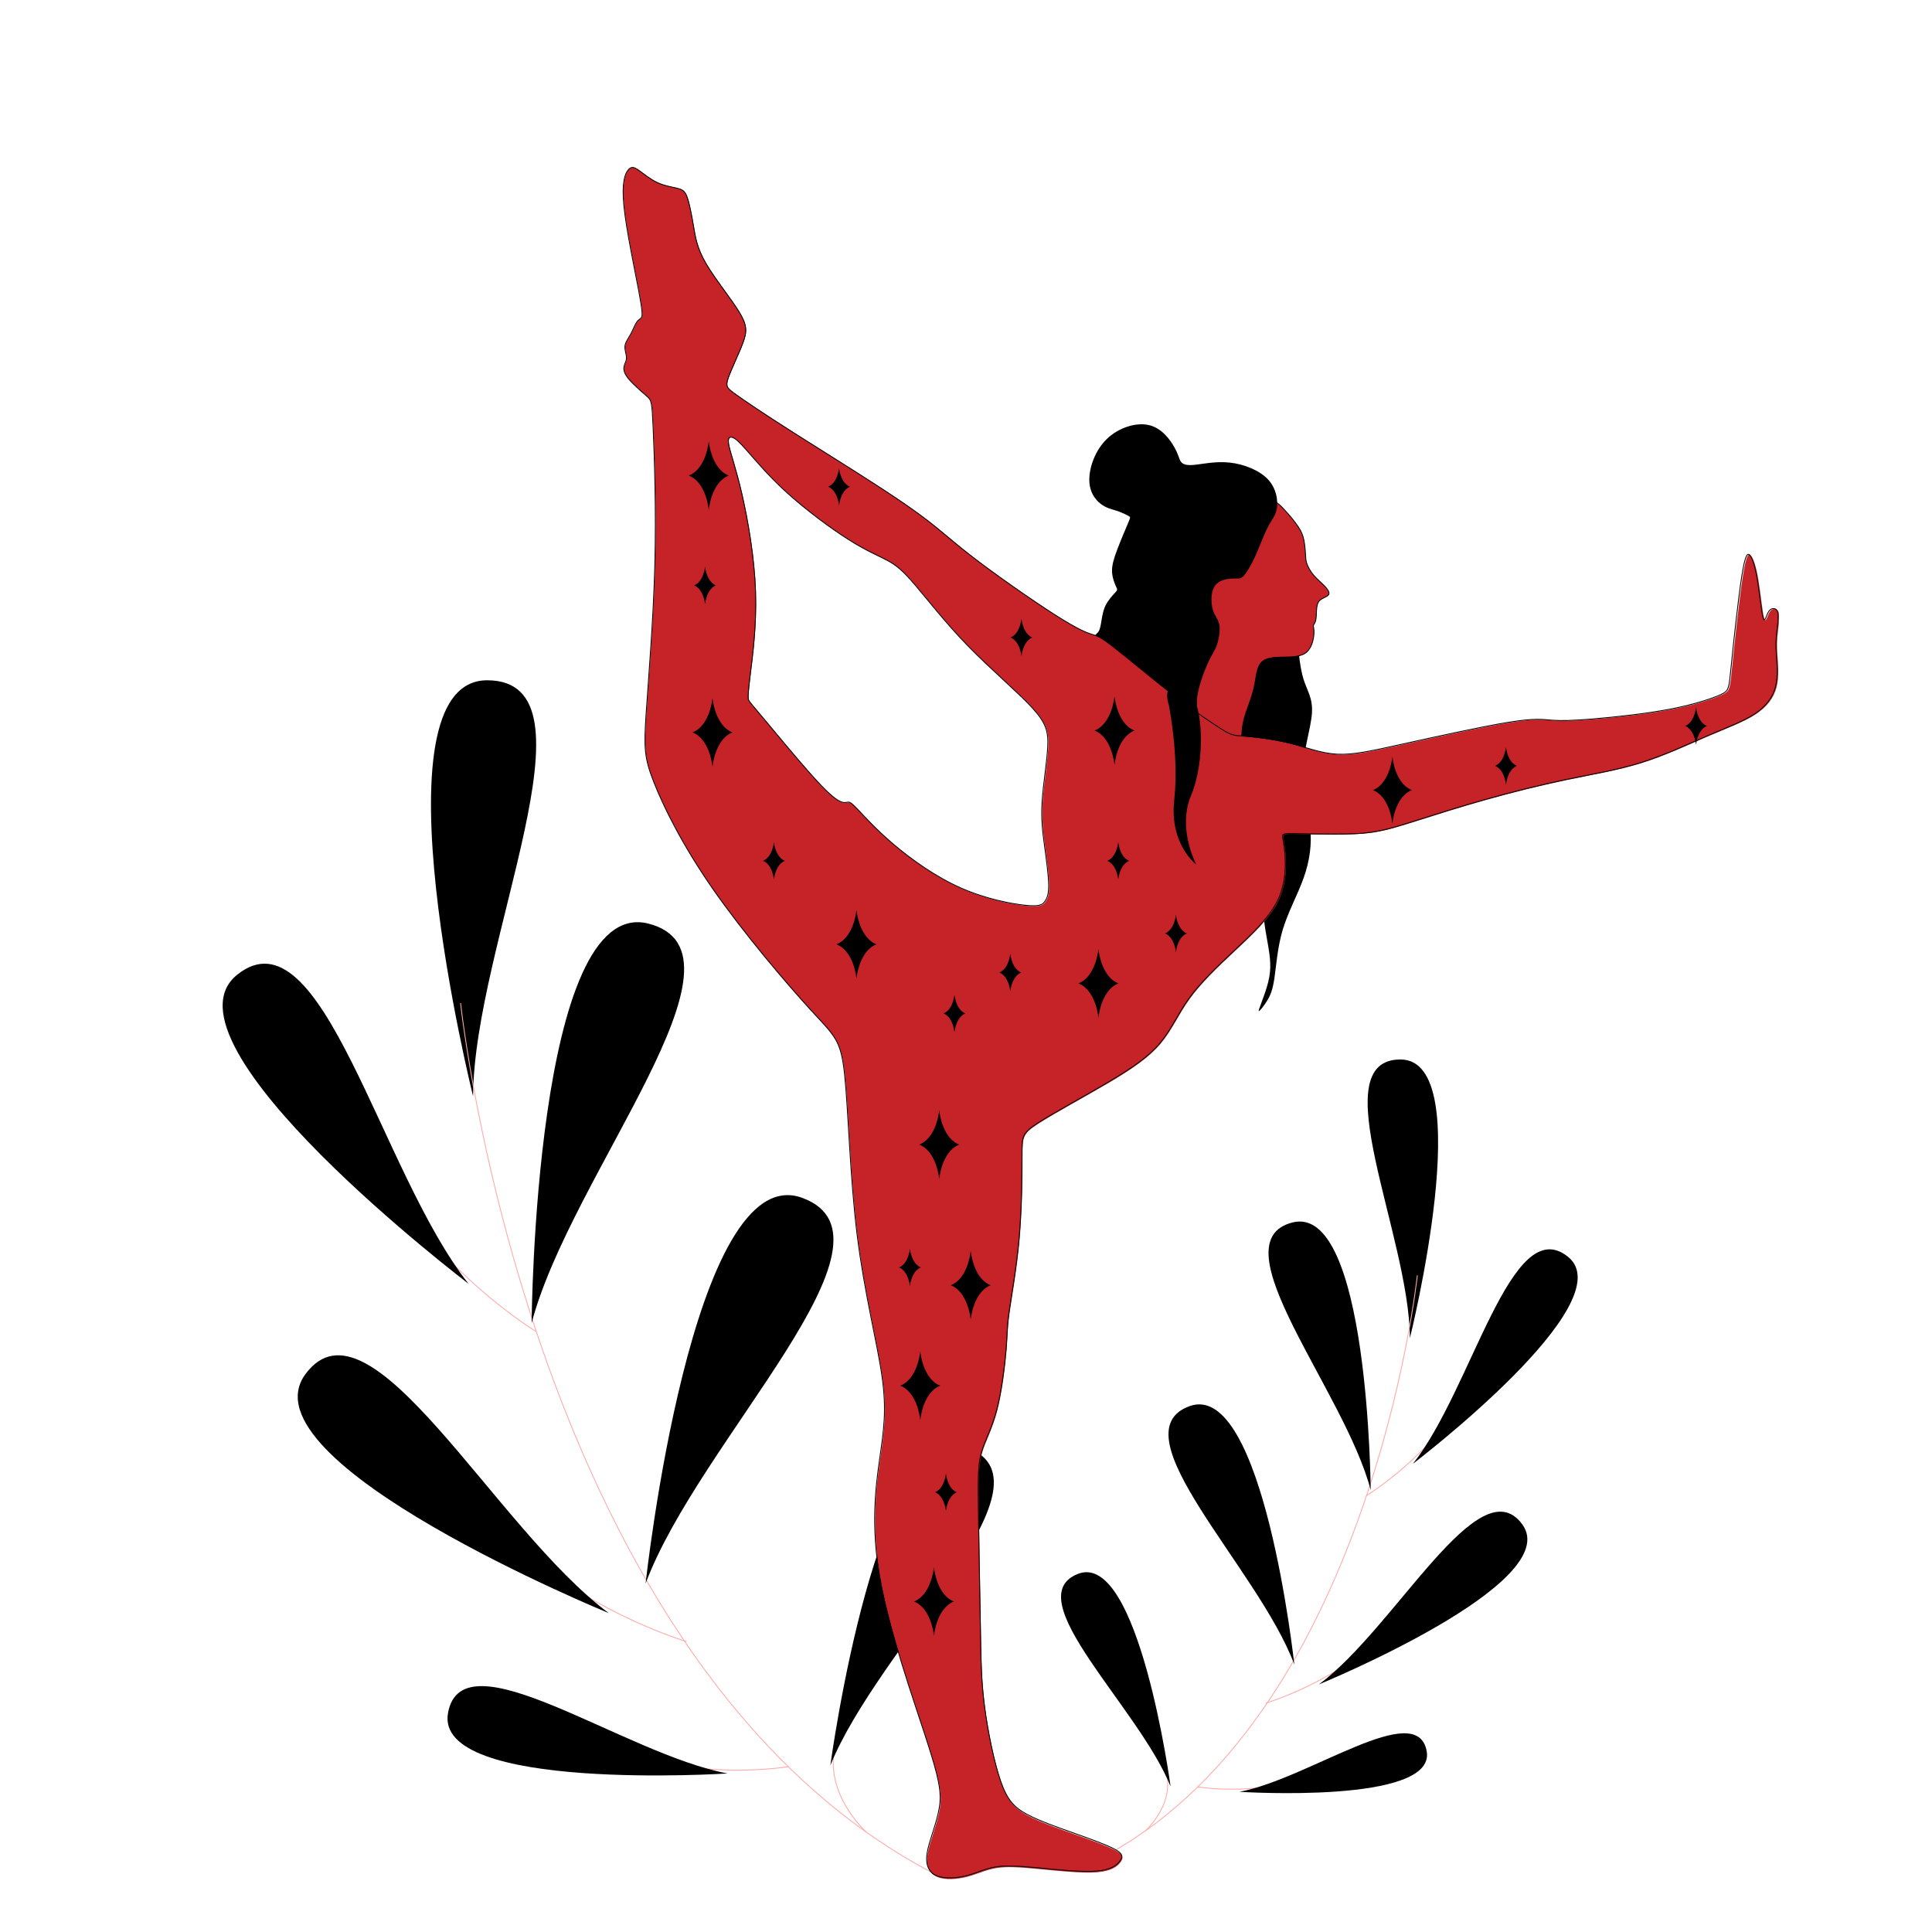 <svg xmlns="http://www.w3.org/2000/svg" xmlns:xlink="http://www.w3.org/1999/xlink" width="500" zoomAndPan="magnify" viewBox="0 0 375 375" height="500" preserveAspectRatio="xMidYMid meet" version="1.0"><defs><clipPath id="b1a73e0cfc"><path d="M 88 194 L 184 194 L 184 365.078 L 88 365.078 Z M 88 194 " clip-rule="nonzero"/></clipPath><clipPath id="5aafe73d35"><path d="M 121 32.078 L 345.273 32.078 L 345.273 365 L 121 365 Z M 121 32.078 " clip-rule="nonzero"/></clipPath><clipPath id="49f396f7ab"><path d="M 120 32.078 L 345.273 32.078 L 345.273 365.078 L 120 365.078 Z M 120 32.078 " clip-rule="nonzero"/></clipPath></defs><path fill="#000000" d="M 273.66 259.73 C 273.66 259.73 287.121 205.652 271.832 205.645 C 256.543 205.633 273.559 239.789 273.66 259.73 Z M 273.66 259.73 " fill-opacity="1" fill-rule="evenodd"/><path stroke-linecap="butt" transform="matrix(0.068, 0, 0, 0.068, 43.216, 32.418)" fill="none" stroke-linejoin="miter" d="M 3410.14 3163.604 C 3410.14 3163.604 3274.779 4443.624 2488.673 4836.447 " stroke="#ffa8a7" stroke-width="2.44" stroke-opacity="1" stroke-miterlimit="2.613"/><path fill="#000000" d="M 266.051 289.227 C 266.051 289.227 265.672 233.5 250.859 237.281 C 236.047 241.066 261.004 269.934 266.051 289.227 Z M 266.051 289.227 " fill-opacity="1" fill-rule="evenodd"/><path stroke-linecap="butt" transform="matrix(0.068, 0, 0, 0.068, 43.216, 32.418)" fill="none" stroke-linejoin="miter" d="M 3265.192 3792.075 C 3265.192 3792.075 3456.179 3676.347 3559.967 3483.006 " stroke="#ffa8a7" stroke-width="2.44" stroke-opacity="1" stroke-miterlimit="2.613"/><path fill="#000000" d="M 251.227 323.082 C 251.227 323.082 245.223 267.68 230.867 272.941 C 216.512 278.199 244.258 304.398 251.227 323.082 Z M 251.227 323.082 " fill-opacity="1" fill-rule="evenodd"/><path fill="#000000" d="M 274.23 284.133 C 274.23 284.133 315.395 252.824 304.34 243.934 C 293.281 235.043 285.746 269.645 274.23 284.133 Z M 274.23 284.133 " fill-opacity="1" fill-rule="evenodd"/><path stroke-linecap="butt" transform="matrix(0.068, 0, 0, 0.068, 43.216, 32.418)" fill="none" stroke-linejoin="miter" d="M 2633.965 4749.191 C 2633.965 4749.191 2731.496 4662.739 2685.113 4558.204 " stroke="#ffa8a7" stroke-width="2.44" stroke-opacity="1" stroke-miterlimit="2.613"/><path fill="#000000" d="M 227.207 346.746 C 227.207 346.746 221.031 300.816 209.211 305.496 C 197.391 310.176 221.016 331.363 227.207 346.746 Z M 227.207 346.746 " fill-opacity="1" fill-rule="evenodd"/><path stroke-linecap="butt" transform="matrix(0.068, 0, 0, 0.068, 43.216, 32.418)" fill="none" stroke-linejoin="miter" d="M 2977.765 4384.554 C 2977.765 4384.554 3192.115 4322.04 3342.345 4162.052 " stroke="#ffa8a7" stroke-width="2.44" stroke-opacity="1" stroke-miterlimit="2.613"/><path fill="#000000" d="M 256.004 326.941 C 256.004 326.941 303.859 307.324 295.473 295.879 C 287.086 284.438 270.871 315.918 256.004 326.941 Z M 256.004 326.941 " fill-opacity="1" fill-rule="evenodd"/><path stroke-linecap="butt" transform="matrix(0.068, 0, 0, 0.068, 43.216, 32.418)" fill="none" stroke-linejoin="miter" d="M 2782.702 4623.589 C 2782.702 4623.589 2945.618 4651.545 3097.512 4593.853 " stroke="#ffa8a7" stroke-width="2.44" stroke-opacity="1" stroke-miterlimit="2.613"/><path fill="#000000" d="M 240.574 347.789 C 240.574 347.789 278.789 350.258 276.922 339.918 C 275.051 329.582 254.047 345.273 240.574 347.789 Z M 240.574 347.789 " fill-opacity="1" fill-rule="evenodd"/><path fill="#000000" d="M 91.824 212.781 C 91.824 212.781 71.734 132.059 94.555 132.043 C 117.379 132.031 91.977 183.016 91.824 212.781 Z M 91.824 212.781 " fill-opacity="1" fill-rule="evenodd"/><g clip-path="url(#b1a73e0cfc)"><path stroke-linecap="butt" transform="matrix(0.068, 0, 0, 0.068, 43.216, 32.418)" fill="none" stroke-linejoin="miter" d="M 679.148 2386.51 C 679.148 2386.51 881.214 4297.183 2054.632 4883.577 " stroke="#ffa8a7" stroke-width="2.44" stroke-opacity="1" stroke-miterlimit="2.613"/></g><path fill="#000000" d="M 103.188 256.809 C 103.188 256.809 103.75 173.625 125.863 179.273 C 147.973 184.922 110.719 228.012 103.188 256.809 Z M 103.188 256.809 " fill-opacity="1" fill-rule="evenodd"/><path stroke-linecap="butt" transform="matrix(0.068, 0, 0, 0.068, 43.216, 32.418)" fill="none" stroke-linejoin="miter" d="M 895.508 3324.568 C 895.508 3324.568 610.434 3151.893 455.497 2863.203 " stroke="#ffa8a7" stroke-width="2.44" stroke-opacity="1" stroke-miterlimit="2.613"/><path fill="#000000" d="M 125.312 307.348 C 125.312 307.348 134.277 224.648 155.707 232.5 C 177.133 240.355 135.715 279.457 125.312 307.348 Z M 125.312 307.348 " fill-opacity="1" fill-rule="evenodd"/><path fill="#000000" d="M 90.973 249.207 C 90.973 249.207 29.527 202.473 46.031 189.199 C 62.535 175.93 73.785 227.582 90.973 249.207 Z M 90.973 249.207 " fill-opacity="1" fill-rule="evenodd"/><path stroke-linecap="butt" transform="matrix(0.068, 0, 0, 0.068, 43.216, 32.418)" fill="none" stroke-linejoin="miter" d="M 1837.756 4753.325 C 1837.756 4753.325 1692.234 4624.278 1761.464 4468.251 " stroke="#ffa8a7" stroke-width="2.44" stroke-opacity="1" stroke-miterlimit="2.613"/><path fill="#000000" d="M 161.168 342.672 C 161.168 342.672 170.387 274.109 188.031 281.098 C 205.68 288.082 170.41 319.707 161.168 342.672 Z M 161.168 342.672 " fill-opacity="1" fill-rule="evenodd"/><path stroke-linecap="butt" transform="matrix(0.068, 0, 0, 0.068, 43.216, 32.418)" fill="none" stroke-linejoin="miter" d="M 1324.554 4209.009 C 1324.554 4209.009 1004.577 4115.726 780.353 3876.92 " stroke="#ffa8a7" stroke-width="2.44" stroke-opacity="1" stroke-miterlimit="2.613"/><path fill="#000000" d="M 118.18 313.113 C 118.18 313.113 46.746 283.828 59.266 266.746 C 71.785 249.66 95.988 296.656 118.18 313.113 Z M 118.18 313.113 " fill-opacity="1" fill-rule="evenodd"/><path stroke-linecap="butt" transform="matrix(0.068, 0, 0, 0.068, 43.216, 32.418)" fill="none" stroke-linejoin="miter" d="M 1615.77 4565.839 C 1615.77 4565.839 1372.544 4607.63 1145.794 4521.408 " stroke="#ffa8a7" stroke-width="2.44" stroke-opacity="1" stroke-miterlimit="2.613"/><path fill="#000000" d="M 141.215 344.23 C 141.215 344.23 84.168 347.914 86.961 332.48 C 89.75 317.051 121.105 340.477 141.215 344.23 Z M 141.215 344.23 " fill-opacity="1" fill-rule="evenodd"/><path fill="#000000" d="M 251.84 124.566 C 252.078 126.488 252.312 129.555 253 131.793 C 253.688 134.035 254.828 135.449 254.652 138.359 C 254.473 141.27 252.98 145.672 252.844 149.645 C 252.707 153.613 253.926 157.152 254.297 160.531 C 254.672 163.914 254.199 167.137 253.039 170.398 C 251.879 173.66 250.027 176.961 248.984 180.434 C 247.941 183.906 247.711 187.551 247.359 189.891 C 247.012 192.23 246.547 193.266 245.953 194.234 C 245.355 195.203 244.633 196.109 244.402 196.238 C 244.168 196.367 244.426 195.723 244.84 194.621 C 245.254 193.523 245.824 191.973 246.16 190.617 C 246.496 189.258 246.598 188.094 246.547 186.867 C 246.496 185.641 246.289 184.348 245.926 182.305 C 245.562 180.262 245.047 177.469 245.109 173.605 C 245.176 169.742 245.824 164.805 245.668 160.797 C 245.512 156.789 244.555 153.715 242.473 151.141 C 240.395 148.57 237.188 146.5 236.18 143.863 C 235.172 141.227 236.359 138.023 238.195 134.43 C 240.031 130.836 242.512 126.855 244.398 124.23 C 246.285 121.605 247.578 120.34 248.602 120.043 C 249.621 119.746 250.371 120.418 250.867 121.145 C 251.359 121.867 251.602 122.645 251.84 124.566 Z M 251.84 124.566 " fill-opacity="1" fill-rule="evenodd"/><path stroke-linecap="butt" transform="matrix(0.068, 0, 0, 0.068, 43.216, 32.418)" fill-opacity="1" fill="#c62328" fill-rule="evenodd" stroke-linejoin="miter" d="M 2908.362 1640.129 C 2908.993 1625.95 2908.591 1604.997 2914.447 1580.313 C 2920.359 1555.628 2932.587 1527.213 2939.59 1503.39 C 2946.594 1479.624 2948.316 1460.393 2951.588 1444.894 C 2954.86 1429.394 2959.682 1417.569 2969.498 1410.164 C 2979.314 1402.758 2994.182 1399.659 3017.317 1399.027 C 3040.508 1398.396 3071.909 1400.118 3090.279 1387.661 C 3108.648 1375.204 3113.872 1348.568 3114.963 1333.069 C 3116.054 1317.569 3113.011 1313.206 3113.413 1309.475 C 3113.872 1305.744 3117.776 1302.701 3119.785 1295.526 C 3121.737 1288.293 3121.737 1276.926 3122.368 1265.79 C 3123.057 1254.653 3124.377 1243.746 3132.012 1236.743 C 3139.647 1229.797 3153.596 1226.697 3157.098 1220.382 C 3160.6 1214.068 3153.596 1204.424 3144.469 1195.067 C 3135.284 1185.652 3123.918 1176.467 3114.733 1165.79 C 3105.548 1155.055 3098.602 1142.828 3095.101 1133.241 C 3091.599 1123.655 3091.599 1116.651 3090.91 1105.285 C 3090.279 1093.919 3088.958 1078.19 3086.318 1065.101 C 3083.734 1052.013 3079.773 1041.508 3069.957 1026.64 C 3060.141 1011.829 3044.412 992.599 3027.592 974.918 C 3010.772 957.237 2992.862 941.049 2960.084 946.502 C 2927.363 951.956 2879.717 979.051 2842.633 1014.413 C 2805.492 1049.832 2778.856 1093.517 2755.664 1133.471 C 2732.53 1173.425 2712.897 1209.705 2704.172 1249.2 C 2695.389 1288.752 2697.627 1331.576 2701.301 1368.889 C 2705.033 1406.203 2710.257 1438.12 2711.347 1466.076 C 2712.438 1494.033 2709.395 1518.028 2713.529 1549.256 C 2717.719 1580.485 2729.028 1618.946 2753.081 1644.09 C 2777.076 1669.176 2813.758 1681.001 2839.763 1687.947 C 2865.767 1694.951 2881.037 1697.132 2889.992 1693.229 C 2898.947 1689.268 2901.588 1679.222 2903.769 1670.496 C 2905.951 1661.77 2907.673 1654.308 2908.362 1640.129 Z M 2908.362 1640.129 " stroke="#000000" stroke-width="2.44" stroke-opacity="1" stroke-miterlimit="2.613"/><path fill="#000000" d="M 247.852 98.598 C 248.062 97.125 247.766 94.816 246.117 93.055 C 244.473 91.293 241.477 90.082 238.676 89.785 C 235.875 89.488 233.27 90.105 231.668 90.242 C 230.066 90.379 229.473 90.035 229.152 89.52 C 228.832 89.008 228.785 88.32 227.965 86.848 C 227.141 85.371 225.539 83.109 223.035 82.516 C 220.531 81.918 217.125 82.992 214.852 85.188 C 212.574 87.383 211.434 90.699 211.434 93.098 C 211.434 95.5 212.574 96.988 213.672 97.82 C 214.77 98.656 215.824 98.84 216.773 99.148 C 217.727 99.457 218.578 99.895 219.008 100.121 C 219.441 100.344 219.453 100.355 218.984 101.469 C 218.52 102.578 217.57 104.785 216.895 106.562 C 216.215 108.34 215.805 109.684 215.844 110.918 C 215.883 112.156 216.367 113.281 216.629 113.867 C 216.895 114.453 216.934 114.492 216.492 114.98 C 216.051 115.469 215.125 116.402 214.582 117.531 C 214.039 118.66 213.879 119.988 213.719 120.926 C 213.559 121.863 213.398 122.41 213.125 122.73 C 212.852 123.051 212.461 123.145 212.199 124.297 C 211.938 125.453 211.797 127.672 212.082 129.922 C 212.371 132.176 213.078 134.461 215.805 135.941 C 218.531 137.426 223.273 138.102 226.492 138.449 C 229.715 138.797 231.41 138.816 232.016 138.344 C 232.625 137.875 232.145 136.91 232.418 135.016 C 232.688 133.121 233.715 130.289 234.477 128.629 C 235.238 126.965 235.73 126.469 236.137 125.355 C 236.547 124.238 236.863 122.508 236.688 121.355 C 236.512 120.207 235.836 119.641 235.465 118.527 C 235.094 117.414 235.023 115.75 235.379 114.617 C 235.73 113.484 236.512 112.883 237.43 112.582 C 238.352 112.281 239.41 112.281 240.066 112.281 C 240.723 112.281 240.969 112.281 241.48 111.68 C 241.996 111.078 242.773 109.875 243.605 108.055 C 244.434 106.23 245.32 103.789 246.121 102.25 C 246.922 100.711 247.641 100.07 247.852 98.594 Z M 247.852 98.598 " fill-opacity="1" fill-rule="evenodd"/><g clip-path="url(#5aafe73d35)"><path fill="#c62328" d="M 242.523 143.039 C 244.488 143.219 247.75 143.641 250.762 144.406 C 253.773 145.176 256.539 146.289 259.645 146.461 C 262.754 146.633 266.207 145.867 272.461 144.484 C 278.719 143.105 287.773 141.109 292.992 140.266 C 298.211 139.418 299.594 139.727 301.379 139.859 C 303.164 139.996 305.352 139.957 309.477 139.609 C 313.602 139.266 319.664 138.613 324.383 137.711 C 329.102 136.809 332.48 135.66 334.148 134.91 C 335.82 134.164 335.781 133.816 336.223 129.363 C 336.664 124.914 337.586 116.355 338.273 111.941 C 338.965 107.531 339.426 107.262 339.906 107.895 C 340.387 108.527 340.887 110.062 341.309 112.594 C 341.73 115.129 342.074 118.66 342.383 119.848 C 342.688 121.039 342.957 119.887 343.281 119.176 C 343.609 118.465 343.992 118.199 344.395 118.18 C 344.801 118.16 345.223 118.391 345.316 119.293 C 345.414 120.195 345.184 121.766 345.047 123.051 C 344.914 124.336 344.875 125.336 344.992 127.062 C 345.105 128.789 345.375 131.246 344.836 133.355 C 344.301 135.465 342.957 137.23 340.711 138.691 C 338.465 140.148 335.32 141.301 331.52 142.93 C 327.723 144.562 323.27 146.672 318.664 148.109 C 314.062 149.551 309.301 150.316 304.16 151.391 C 299.02 152.465 293.492 153.848 288.445 155.27 C 283.398 156.688 278.832 158.145 275.32 159.258 C 271.809 160.371 269.355 161.141 266.84 161.543 C 264.328 161.945 261.758 161.984 259.207 161.984 C 256.652 161.984 254.121 161.945 252.355 161.906 C 250.59 161.867 249.594 161.832 249.246 162.062 C 248.902 162.293 249.211 162.789 249.457 164.996 C 249.707 167.203 249.898 171.117 248.211 174.707 C 246.523 178.293 242.953 181.555 239.598 184.703 C 236.238 187.848 233.09 190.879 230.906 193.91 C 228.719 196.941 227.488 199.973 225.262 202.602 C 223.039 205.23 219.812 207.457 215.172 210.199 C 210.527 212.945 204.465 216.207 201.453 218.164 C 198.438 220.121 198.477 220.773 198.477 224.359 C 198.477 227.949 198.438 234.473 197.922 240.402 C 197.402 246.328 196.406 251.664 195.965 254.809 C 195.523 257.957 195.637 258.918 195.391 261.965 C 195.141 265.02 194.527 270.16 193.566 273.824 C 192.605 277.488 191.301 279.676 190.633 281.961 C 189.961 284.242 189.922 286.621 189.996 292.723 C 190.074 298.824 190.266 308.648 190.383 315.5 C 190.496 322.348 190.535 326.227 191.168 331.176 C 191.801 336.125 193.031 342.152 194.312 345.875 C 195.602 349.594 196.941 351.016 199.379 352.34 C 201.816 353.664 205.348 354.891 208.648 356.062 C 211.945 357.234 215.016 358.344 216.551 359.191 C 218.086 360.035 218.086 360.609 217.531 361.395 C 216.973 362.184 215.863 363.18 212.887 363.41 C 209.914 363.641 205.078 363.105 201.434 362.758 C 197.785 362.414 195.332 362.262 193.297 362.605 C 191.262 362.949 189.652 363.793 187.695 364.293 C 185.738 364.793 183.434 364.945 181.918 364.312 C 180.402 363.68 179.672 362.258 180.055 359.859 C 180.441 357.465 181.938 354.086 182.418 351.055 C 182.898 348.023 182.359 345.336 179.809 337.508 C 177.254 329.68 172.688 316.707 170.887 306.52 C 169.082 296.332 170.043 288.926 170.828 283.34 C 171.613 277.758 172.23 273.996 171.289 267.34 C 170.348 260.684 167.855 251.125 166.453 239.824 C 165.051 228.523 164.746 215.477 164.016 208.664 C 163.289 201.855 162.137 201.277 157.398 196.098 C 152.66 190.918 144.332 181.133 138.363 172.535 C 132.398 163.941 128.789 156.535 126.949 151.852 C 125.105 147.172 125.027 145.215 125.469 138.574 C 125.91 131.938 126.871 120.617 127.16 109.734 C 127.445 98.855 127.062 88.418 126.832 83.141 C 126.602 77.867 126.527 77.75 125.566 76.906 C 124.609 76.062 122.766 74.488 121.883 73.34 C 121 72.188 121.078 71.457 121.25 70.902 C 121.422 70.344 121.691 69.961 121.652 69.348 C 121.613 68.734 121.27 67.891 121.363 67.141 C 121.461 66.395 121.996 65.742 122.457 64.895 C 122.918 64.051 123.301 63.016 123.668 62.5 C 124.031 61.98 124.375 61.98 124.57 61.613 C 124.762 61.25 124.801 60.523 124.012 56.359 C 123.227 52.195 121.613 44.598 121.152 39.973 C 120.695 35.348 121.383 33.699 121.996 32.969 C 122.613 32.238 123.148 32.43 124.051 33.062 C 124.953 33.699 126.219 34.77 127.621 35.426 C 129.02 36.078 130.555 36.305 131.555 36.555 C 132.551 36.805 133.012 37.074 133.453 38.32 C 133.895 39.57 134.316 41.793 134.68 43.941 C 135.047 46.094 135.352 48.164 137.098 51.16 C 138.844 54.152 142.031 58.066 143.582 60.637 C 145.137 63.207 145.062 64.438 144.273 66.566 C 143.488 68.695 141.992 71.727 141.414 73.395 C 140.84 75.066 141.188 75.371 142.914 76.602 C 144.641 77.828 147.746 79.977 154.156 84.047 C 160.562 88.113 170.273 94.098 176.086 98.129 C 181.902 102.16 183.82 104.23 188.461 107.836 C 193.105 111.445 200.473 116.586 204.965 119.445 C 209.453 122.305 211.066 122.879 212.098 123.199 C 213.133 123.523 213.59 123.59 216.27 125.668 C 218.945 127.75 223.848 131.844 227.402 134.629 C 230.961 137.414 233.176 138.891 234.918 140.066 C 236.664 141.242 237.941 142.113 238.914 142.52 C 239.887 142.922 240.555 142.859 242.523 143.039 Z M 141.539 86.469 C 141.848 88.012 142.922 90.926 144.09 95.992 C 145.254 101.062 146.508 108.285 146.727 114.898 C 146.941 121.508 146.129 127.508 145.703 130.93 C 145.281 134.355 145.254 135.199 145.312 135.664 C 145.371 136.129 145.516 136.219 147.844 139 C 150.176 141.781 154.691 147.258 157.66 150.578 C 160.633 153.898 162.059 155.062 162.977 155.543 C 163.895 156.023 164.301 155.82 164.652 155.777 C 165 155.734 165.293 155.852 166.559 157.176 C 167.828 158.5 170.07 161.035 173.535 163.977 C 177.004 166.918 181.691 170.27 186.543 172.422 C 191.391 174.578 196.402 175.539 199.168 175.816 C 201.934 176.094 202.461 175.688 202.895 175.09 C 203.332 174.492 203.684 173.703 203.652 171.824 C 203.625 169.945 203.215 166.977 202.852 164.281 C 202.488 161.586 202.168 159.172 202.371 155.805 C 202.574 152.441 203.305 148.129 203.465 145.129 C 203.625 142.129 203.215 140.441 200.406 137.398 C 197.594 134.352 192.383 129.957 187.996 125.453 C 183.613 120.953 180.059 116.352 177.672 113.555 C 175.285 110.762 174.059 109.77 172.328 108.836 C 170.594 107.906 168.352 107.031 164.84 104.816 C 161.332 102.605 156.555 99.051 152.898 95.746 C 149.242 92.441 146.711 89.383 145.105 87.562 C 143.504 85.742 142.836 85.156 142.266 84.953 C 141.699 84.75 141.234 84.926 141.539 86.469 Z M 141.539 86.469 " fill-opacity="1" fill-rule="evenodd"/></g><g clip-path="url(#49f396f7ab)"><path stroke-linecap="butt" transform="matrix(0.068, 0, 0, 0.068, 43.216, 32.418)" fill="none" stroke-linejoin="miter" d="M 2928.97 1625.663 C 2957.845 1628.303 3005.778 1634.503 3050.038 1645.754 C 3094.297 1657.063 3134.94 1673.424 3180.577 1675.95 C 3226.271 1678.475 3277.018 1667.224 3368.923 1646.903 C 3460.886 1626.639 3593.951 1597.305 3670.645 1584.905 C 3747.338 1572.448 3767.659 1576.983 3793.893 1578.935 C 3820.128 1580.944 3852.274 1580.37 3912.894 1575.261 C 3973.514 1570.209 4062.607 1560.623 4131.952 1547.362 C 4201.298 1534.101 4250.953 1517.224 4275.465 1506.203 C 4300.035 1495.238 4299.461 1490.129 4305.947 1424.687 C 4312.434 1359.303 4325.982 1233.528 4336.085 1168.66 C 4346.246 1103.85 4353.02 1099.889 4360.08 1109.189 C 4367.141 1118.488 4374.489 1141.048 4380.689 1178.247 C 4386.889 1215.503 4391.94 1267.397 4396.475 1284.848 C 4400.953 1302.357 4404.914 1285.422 4409.678 1274.975 C 4414.5 1264.527 4420.126 1260.623 4426.039 1260.336 C 4432.009 1260.049 4438.209 1263.436 4439.587 1276.697 C 4441.022 1289.957 4437.635 1313.034 4435.626 1331.921 C 4433.674 1350.807 4433.1 1365.503 4434.822 1390.876 C 4436.487 1416.249 4440.448 1452.357 4432.526 1483.355 C 4424.661 1514.354 4404.914 1540.301 4371.906 1561.771 C 4338.898 1583.183 4292.687 1600.117 4236.832 1624.055 C 4181.034 1648.051 4115.592 1679.049 4047.911 1700.175 C 3980.288 1721.357 3910.311 1732.608 3834.766 1748.395 C 3759.221 1764.181 3677.992 1784.503 3603.825 1805.398 C 3529.658 1826.236 3462.551 1847.648 3410.944 1864.009 C 3359.337 1880.369 3323.286 1891.678 3286.317 1897.591 C 3249.406 1903.504 3211.633 1904.078 3174.148 1904.078 C 3136.605 1904.078 3099.406 1903.504 3073.459 1902.929 C 3047.512 1902.355 3032.873 1901.839 3027.764 1905.226 C 3022.713 1908.613 3027.248 1915.903 3030.864 1948.337 C 3034.538 1980.771 3037.351 2038.291 3012.552 2091.046 C 2987.753 2143.744 2935.285 2191.677 2885.974 2237.946 C 2836.605 2284.157 2790.337 2328.703 2758.247 2373.25 C 2726.1 2417.796 2708.018 2462.343 2675.297 2500.976 C 2642.633 2539.61 2595.217 2572.331 2527.019 2612.629 C 2458.765 2652.985 2369.672 2700.918 2325.412 2729.678 C 2281.096 2758.438 2281.67 2768.025 2281.67 2820.723 C 2281.67 2873.478 2281.096 2969.345 2273.518 3056.486 C 2265.883 3143.569 2251.245 3221.985 2244.758 3268.196 C 2238.271 3314.465 2239.936 3328.586 2236.32 3373.362 C 2232.646 3418.253 2223.633 3493.798 2209.511 3547.644 C 2195.39 3601.49 2176.216 3633.637 2166.4 3667.219 C 2156.527 3700.744 2155.952 3735.704 2157.043 3825.37 C 2158.191 3915.037 2161.004 4059.411 2162.726 4160.1 C 2164.391 4260.731 2164.965 4317.734 2174.265 4390.467 C 2183.564 4463.199 2201.647 4551.775 2220.476 4606.482 C 2239.42 4661.132 2259.11 4682.027 2294.93 4701.488 C 2330.751 4720.948 2382.645 4738.973 2431.153 4756.195 C 2479.603 4773.416 2524.723 4789.719 2547.283 4802.176 C 2569.844 4814.576 2569.844 4823.014 2561.692 4834.553 C 2553.483 4846.149 2537.18 4860.787 2493.437 4864.174 C 2449.752 4867.561 2378.684 4859.696 2325.125 4854.587 C 2271.509 4849.536 2235.459 4847.297 2205.551 4852.348 C 2175.642 4857.4 2151.992 4869.8 2123.232 4877.147 C 2094.472 4884.495 2060.603 4886.734 2038.329 4877.434 C 2016.056 4868.135 2005.321 4847.239 2010.947 4811.993 C 2016.63 4776.803 2038.616 4727.148 2045.677 4682.601 C 2052.738 4638.055 2044.816 4598.56 2007.331 4483.52 C 1969.788 4368.48 1902.681 4177.838 1876.217 4028.125 C 1849.696 3878.413 1863.818 3769.573 1875.356 3687.483 C 1886.895 3605.451 1895.965 3550.17 1882.13 3452.352 C 1868.295 3354.533 1831.671 3214.063 1811.062 3047.99 C 1790.454 2881.917 1785.976 2690.184 1775.242 2590.069 C 1764.564 2490.012 1747.63 2481.516 1677.997 2405.397 C 1608.365 2329.278 1485.977 2185.478 1398.262 2059.129 C 1310.604 1932.838 1257.562 1823.997 1230.524 1755.169 C 1203.429 1686.397 1202.281 1657.637 1208.768 1560.049 C 1215.254 1462.517 1229.376 1296.157 1233.624 1136.226 C 1237.815 976.353 1232.189 822.967 1228.802 745.412 C 1225.415 667.915 1224.324 666.193 1210.203 653.794 C 1196.138 641.394 1169.043 618.26 1156.07 601.383 C 1143.096 584.448 1144.244 573.713 1146.77 565.562 C 1149.296 557.353 1153.257 551.727 1152.683 542.715 C 1152.109 533.702 1147.057 521.302 1148.435 510.281 C 1149.87 499.316 1157.734 489.73 1164.508 477.273 C 1171.282 464.873 1176.908 449.661 1182.304 442.083 C 1187.642 434.448 1192.694 434.448 1195.564 429.052 C 1198.377 423.714 1198.951 413.036 1187.355 351.842 C 1175.817 290.649 1152.109 178.996 1145.335 111.028 C 1138.618 43.06 1148.722 18.835 1157.734 8.1 C 1166.804 -2.634 1174.669 0.179 1187.93 9.478 C 1201.19 18.835 1219.789 34.564 1240.398 44.208 C 1260.949 53.795 1283.509 57.124 1298.205 60.798 C 1312.843 64.472 1319.617 68.433 1326.104 86.746 C 1332.59 105.115 1338.79 137.779 1344.129 169.352 C 1349.525 200.982 1354.003 231.407 1379.663 275.436 C 1405.323 319.409 1452.165 376.929 1474.955 414.701 C 1497.802 452.474 1496.712 470.556 1485.116 501.842 C 1473.578 533.128 1451.591 577.674 1443.095 602.186 C 1434.657 626.756 1439.766 631.233 1465.139 649.316 C 1490.512 667.341 1536.149 698.914 1630.351 758.73 C 1724.495 818.489 1867.205 906.434 1952.623 965.676 C 2038.1 1024.918 2066.286 1055.343 2134.483 1108.327 C 2202.738 1161.37 2311.004 1236.915 2377.02 1278.936 C 2442.978 1320.956 2466.687 1329.395 2481.841 1334.102 C 2497.054 1338.867 2503.77 1339.842 2543.15 1370.382 C 2582.473 1400.979 2654.516 1461.14 2706.755 1502.069 C 2759.051 1542.999 2791.6 1564.698 2817.202 1581.977 C 2842.862 1599.256 2861.634 1612.058 2875.928 1618.028 C 2890.222 1623.94 2900.038 1623.022 2928.97 1625.663 Z M 1444.932 794.321 C 1449.467 816.996 1465.254 859.821 1482.418 934.275 C 1499.525 1008.787 1517.952 1114.929 1521.166 1212.116 C 1524.324 1309.245 1512.383 1397.42 1506.126 1447.707 C 1499.926 1498.051 1499.525 1510.451 1500.386 1517.282 C 1501.247 1524.113 1503.371 1525.433 1537.584 1566.306 C 1571.855 1607.178 1638.215 1687.66 1681.843 1736.455 C 1725.529 1785.249 1746.482 1802.356 1759.972 1809.417 C 1773.462 1816.477 1779.432 1813.492 1784.599 1812.861 C 1789.708 1812.229 1794.013 1813.952 1812.612 1833.412 C 1831.269 1852.872 1864.22 1890.128 1915.138 1933.354 C 1966.114 1976.58 2035 2025.834 2106.297 2057.464 C 2177.537 2089.152 2251.188 2103.273 2291.83 2107.349 C 2332.473 2111.425 2340.223 2105.455 2346.595 2096.672 C 2353.024 2087.889 2358.191 2076.293 2357.732 2048.681 C 2357.33 2021.069 2351.302 1977.441 2345.963 1937.832 C 2340.625 1898.222 2335.918 1862.746 2338.903 1813.263 C 2341.888 1763.837 2352.622 1700.462 2354.976 1656.374 C 2357.33 1612.287 2351.302 1587.488 2310.028 1542.77 C 2268.696 1497.994 2192.118 1433.413 2127.652 1367.225 C 2063.243 1301.094 2011.004 1233.471 1975.93 1192.369 C 1940.855 1151.324 1922.83 1136.743 1897.4 1123.023 C 1871.912 1109.361 1838.961 1096.502 1787.354 1063.953 C 1735.804 1031.462 1665.598 979.223 1611.867 930.659 C 1558.135 882.094 1520.937 837.146 1497.343 810.395 C 1473.807 783.644 1463.991 775.033 1455.61 772.048 C 1447.286 769.063 1440.455 771.646 1444.932 794.321 Z M 1444.932 794.321 " stroke="#000000" stroke-width="2.44" stroke-opacity="1" stroke-miterlimit="2.613"/></g><path fill="#000000" d="M 226.867 136.844 C 226.867 136.844 228.871 146.625 227.918 155.281 C 226.961 163.934 232.211 167.816 232.211 167.816 C 232.211 167.816 228.461 160.867 231.188 154.395 C 233.914 147.922 233.633 137.164 230.918 134.199 C 228.207 131.234 225.613 133.215 226.867 136.844 Z M 226.867 136.844 " fill-opacity="1" fill-rule="evenodd"/><path fill="#000000" d="M 181.277 304.199 L 181.285 304.258 C 181.727 307.633 183.184 310.113 185.16 310.848 L 185.172 310.852 L 185.137 310.867 C 183.16 311.617 181.711 314.105 181.281 317.488 L 181.277 317.508 L 181.27 317.449 C 180.832 314.074 179.375 311.594 177.398 310.855 L 177.387 310.852 L 177.422 310.84 C 179.395 310.09 180.848 307.602 181.277 304.219 Z M 181.277 304.199 " fill-opacity="1" fill-rule="evenodd"/><path fill="#000000" d="M 178.621 262.309 L 178.629 262.367 C 179.07 265.742 180.527 268.223 182.504 268.957 L 182.516 268.961 L 182.48 268.977 C 180.504 269.727 179.055 272.215 178.625 275.598 L 178.621 275.617 L 178.613 275.559 C 178.176 272.184 176.719 269.703 174.742 268.965 L 174.73 268.961 L 174.762 268.949 C 176.738 268.199 178.191 265.711 178.621 262.328 Z M 178.621 262.309 " fill-opacity="1" fill-rule="evenodd"/><path fill="#000000" d="M 188.418 242.809 L 188.426 242.867 C 188.863 246.246 190.32 248.727 192.297 249.461 L 192.309 249.465 L 192.273 249.477 C 190.297 250.227 188.848 252.719 188.418 256.102 L 188.414 256.121 L 188.41 256.062 C 187.969 252.684 186.512 250.203 184.535 249.469 L 184.523 249.465 L 184.559 249.453 C 186.535 248.703 187.984 246.211 188.414 242.828 Z M 188.418 242.809 " fill-opacity="1" fill-rule="evenodd"/><path fill="#000000" d="M 182.305 215.512 L 182.312 215.57 C 182.75 218.949 184.207 221.426 186.188 222.164 L 186.199 222.168 L 186.164 222.18 C 184.188 222.93 182.738 225.422 182.309 228.801 L 182.305 228.82 L 182.297 228.766 C 181.859 225.387 180.402 222.906 178.422 222.172 L 178.414 222.168 L 178.445 222.152 C 180.422 221.402 181.875 218.914 182.301 215.531 Z M 182.305 215.512 " fill-opacity="1" fill-rule="evenodd"/><path fill="#000000" d="M 176.617 242.367 L 176.621 242.398 C 176.859 244.246 177.66 245.602 178.738 246.004 L 178.746 246.004 L 178.727 246.012 C 177.648 246.422 176.855 247.785 176.617 249.633 L 176.617 249.645 L 176.613 249.613 C 176.375 247.766 175.574 246.41 174.496 246.008 L 174.488 246.004 L 174.508 246 C 175.586 245.59 176.383 244.227 176.617 242.379 Z M 176.617 242.367 " fill-opacity="1" fill-rule="evenodd"/><path fill="#000000" d="M 183.605 286.008 L 183.609 286.039 C 183.848 287.887 184.645 289.242 185.727 289.645 L 185.734 289.645 L 185.715 289.652 C 184.637 290.062 183.84 291.426 183.605 293.273 L 183.605 293.285 L 183.602 293.254 C 183.359 291.406 182.562 290.051 181.484 289.648 L 181.477 289.645 L 181.496 289.641 C 182.574 289.227 183.367 287.867 183.605 286.016 Z M 183.605 286.008 " fill-opacity="1" fill-rule="evenodd"/><path fill="#000000" d="M 137.574 85.648 L 137.578 85.707 C 138.02 89.086 139.477 91.566 141.453 92.301 L 141.465 92.305 L 141.43 92.316 C 139.453 93.066 138.004 95.559 137.574 98.941 L 137.57 98.961 L 137.562 98.902 C 137.125 95.523 135.668 93.043 133.691 92.309 L 133.68 92.305 L 133.715 92.293 C 135.691 91.543 137.141 89.051 137.57 85.668 Z M 137.574 85.648 " fill-opacity="1" fill-rule="evenodd"/><path fill="#000000" d="M 138.297 135.504 L 138.301 135.562 C 138.742 138.941 140.199 141.422 142.176 142.156 L 142.188 142.16 L 142.152 142.172 C 140.176 142.922 138.727 145.414 138.297 148.797 L 138.293 148.816 L 138.285 148.758 C 137.848 145.379 136.391 142.898 134.414 142.164 L 134.402 142.16 L 134.438 142.148 C 136.414 141.398 137.863 138.906 138.293 135.523 Z M 138.297 135.504 " fill-opacity="1" fill-rule="evenodd"/><path fill="#000000" d="M 213.207 184.219 L 213.215 184.277 C 213.652 187.656 215.109 190.137 217.086 190.871 L 217.098 190.875 L 217.066 190.887 C 215.09 191.637 213.637 194.129 213.207 197.512 L 213.207 197.531 L 213.199 197.473 C 212.758 194.094 211.305 191.613 209.324 190.879 L 209.312 190.875 L 209.348 190.863 C 211.324 190.113 212.773 187.621 213.203 184.238 Z M 213.207 184.219 " fill-opacity="1" fill-rule="evenodd"/><path fill="#000000" d="M 166.242 176.633 L 166.25 176.691 C 166.688 180.07 168.145 182.551 170.121 183.285 L 170.133 183.289 L 170.102 183.301 C 168.125 184.051 166.672 186.543 166.242 189.922 L 166.242 189.941 L 166.234 189.887 C 165.797 186.508 164.34 184.027 162.359 183.293 L 162.348 183.289 L 162.383 183.273 C 164.359 182.523 165.809 180.035 166.238 176.652 Z M 166.242 176.633 " fill-opacity="1" fill-rule="evenodd"/><path fill="#000000" d="M 216.328 135.145 L 216.336 135.203 C 216.773 138.578 218.23 141.059 220.207 141.793 L 220.219 141.797 L 220.188 141.812 C 218.211 142.562 216.758 145.051 216.332 148.434 L 216.328 148.453 L 216.32 148.395 C 215.883 145.02 214.426 142.539 212.445 141.801 L 212.434 141.797 L 212.469 141.785 C 214.445 141.035 215.895 138.543 216.324 135.164 Z M 216.328 135.145 " fill-opacity="1" fill-rule="evenodd"/><path fill="#000000" d="M 185.258 193.07 L 185.262 193.102 C 185.504 194.949 186.301 196.305 187.383 196.707 L 187.387 196.711 L 187.371 196.719 C 186.289 197.129 185.496 198.488 185.262 200.34 L 185.258 200.348 L 185.254 200.316 C 185.016 198.469 184.219 197.113 183.137 196.711 L 183.129 196.711 L 183.148 196.703 C 184.23 196.293 185.023 194.93 185.258 193.082 L 185.262 193.07 Z M 185.258 193.07 " fill-opacity="1" fill-rule="evenodd"/><path fill="#000000" d="M 150.215 163.445 L 150.219 163.477 C 150.461 165.324 151.258 166.684 152.34 167.082 L 152.344 167.086 L 152.328 167.094 C 151.246 167.504 150.453 168.867 150.219 170.715 L 150.215 170.727 L 150.211 170.695 C 149.973 168.848 149.176 167.492 148.094 167.09 L 148.086 167.086 L 148.105 167.078 C 149.188 166.668 149.98 165.309 150.215 163.457 Z M 150.215 163.445 " fill-opacity="1" fill-rule="evenodd"/><path fill="#000000" d="M 136.852 109.98 L 136.855 110.012 C 137.094 111.859 137.891 113.215 138.973 113.617 L 138.977 113.617 L 138.961 113.625 C 137.879 114.035 137.086 115.398 136.852 117.246 L 136.852 117.258 L 136.844 117.227 C 136.605 115.379 135.809 114.023 134.727 113.621 L 134.723 113.617 L 134.738 113.609 C 135.82 113.199 136.613 111.84 136.848 109.988 Z M 136.852 109.98 " fill-opacity="1" fill-rule="evenodd"/><path fill="#000000" d="M 196.098 185.121 L 196.102 185.156 C 196.34 187.004 197.137 188.359 198.219 188.762 L 198.227 188.762 L 198.207 188.77 C 197.125 189.18 196.332 190.543 196.098 192.391 L 196.098 192.402 L 196.094 192.371 C 195.852 190.523 195.055 189.164 193.973 188.766 L 193.969 188.762 L 193.984 188.754 C 195.066 188.344 195.859 186.98 196.094 185.133 Z M 196.098 185.121 " fill-opacity="1" fill-rule="evenodd"/><path fill="#000000" d="M 217.051 163.445 L 217.055 163.477 C 217.293 165.324 218.094 166.684 219.172 167.082 L 219.18 167.086 L 219.16 167.094 C 218.082 167.504 217.285 168.867 217.051 170.715 L 217.051 170.727 L 217.047 170.695 C 216.809 168.848 216.008 167.492 214.93 167.09 L 214.922 167.086 L 214.941 167.078 C 216.02 166.668 216.812 165.309 217.051 163.457 Z M 217.051 163.445 " fill-opacity="1" fill-rule="evenodd"/><path fill="#000000" d="M 228.25 177.535 L 228.254 177.57 C 228.492 179.418 229.289 180.773 230.371 181.176 L 230.379 181.176 L 230.359 181.184 C 229.281 181.594 228.484 182.957 228.25 184.805 L 228.25 184.816 L 228.246 184.785 C 228.004 182.938 227.207 181.578 226.125 181.18 L 226.121 181.176 L 226.141 181.168 C 227.219 180.758 228.012 179.395 228.246 177.547 Z M 228.25 177.535 " fill-opacity="1" fill-rule="evenodd"/><path fill="#000000" d="M 292.309 145.012 L 292.312 145.043 C 292.555 146.891 293.352 148.246 294.434 148.648 L 294.438 148.648 L 294.418 148.656 C 293.34 149.066 292.547 150.43 292.312 152.277 L 292.309 152.289 L 292.305 152.258 C 292.066 150.41 291.27 149.055 290.188 148.652 L 290.18 148.648 L 290.199 148.641 C 291.277 148.23 292.074 146.867 292.309 145.02 L 292.309 145.008 Z M 292.309 145.012 " fill-opacity="1" fill-rule="evenodd"/><path fill="#000000" d="M 198.266 120.098 L 198.27 120.129 C 198.508 121.977 199.305 123.332 200.387 123.734 L 200.395 123.734 L 200.375 123.742 C 199.293 124.152 198.5 125.516 198.266 127.363 L 198.266 127.375 L 198.262 127.344 C 198.02 125.496 197.223 124.141 196.141 123.738 L 196.137 123.734 L 196.152 123.727 C 197.234 123.316 198.027 121.957 198.262 120.105 Z M 198.266 120.098 " fill-opacity="1" fill-rule="evenodd"/><path fill="#000000" d="M 162.859 90.832 L 162.863 90.863 C 163.105 92.711 163.902 94.066 164.984 94.469 L 164.988 94.473 L 164.973 94.48 C 163.891 94.891 163.098 96.254 162.863 98.102 L 162.859 98.113 L 162.855 98.082 C 162.617 96.234 161.82 94.879 160.738 94.477 L 160.73 94.473 L 160.75 94.465 C 161.832 94.055 162.625 92.695 162.859 90.844 Z M 162.859 90.832 " fill-opacity="1" fill-rule="evenodd"/><path fill="#000000" d="M 270.262 146.871 L 270.27 146.93 C 270.699 150.223 272.117 152.641 274.047 153.355 L 274.059 153.359 L 274.023 153.371 C 272.098 154.102 270.684 156.531 270.266 159.828 L 270.262 159.848 L 270.254 159.793 C 269.828 156.5 268.406 154.082 266.48 153.363 L 266.469 153.359 L 266.5 153.348 C 268.426 152.617 269.84 150.188 270.262 146.891 Z M 270.262 146.871 " fill-opacity="1" fill-rule="evenodd"/><path fill="#000000" d="M 329.199 137.273 L 329.203 137.309 C 329.441 139.156 330.238 140.512 331.32 140.914 L 331.324 140.914 L 331.309 140.922 C 330.227 141.332 329.434 142.695 329.199 144.543 L 329.199 144.555 L 329.195 144.523 C 328.953 142.676 328.156 141.32 327.074 140.918 L 327.07 140.914 L 327.086 140.906 C 328.168 140.496 328.961 139.137 329.195 137.285 L 329.195 137.273 Z M 329.199 137.273 " fill-opacity="1" fill-rule="evenodd"/></svg>
